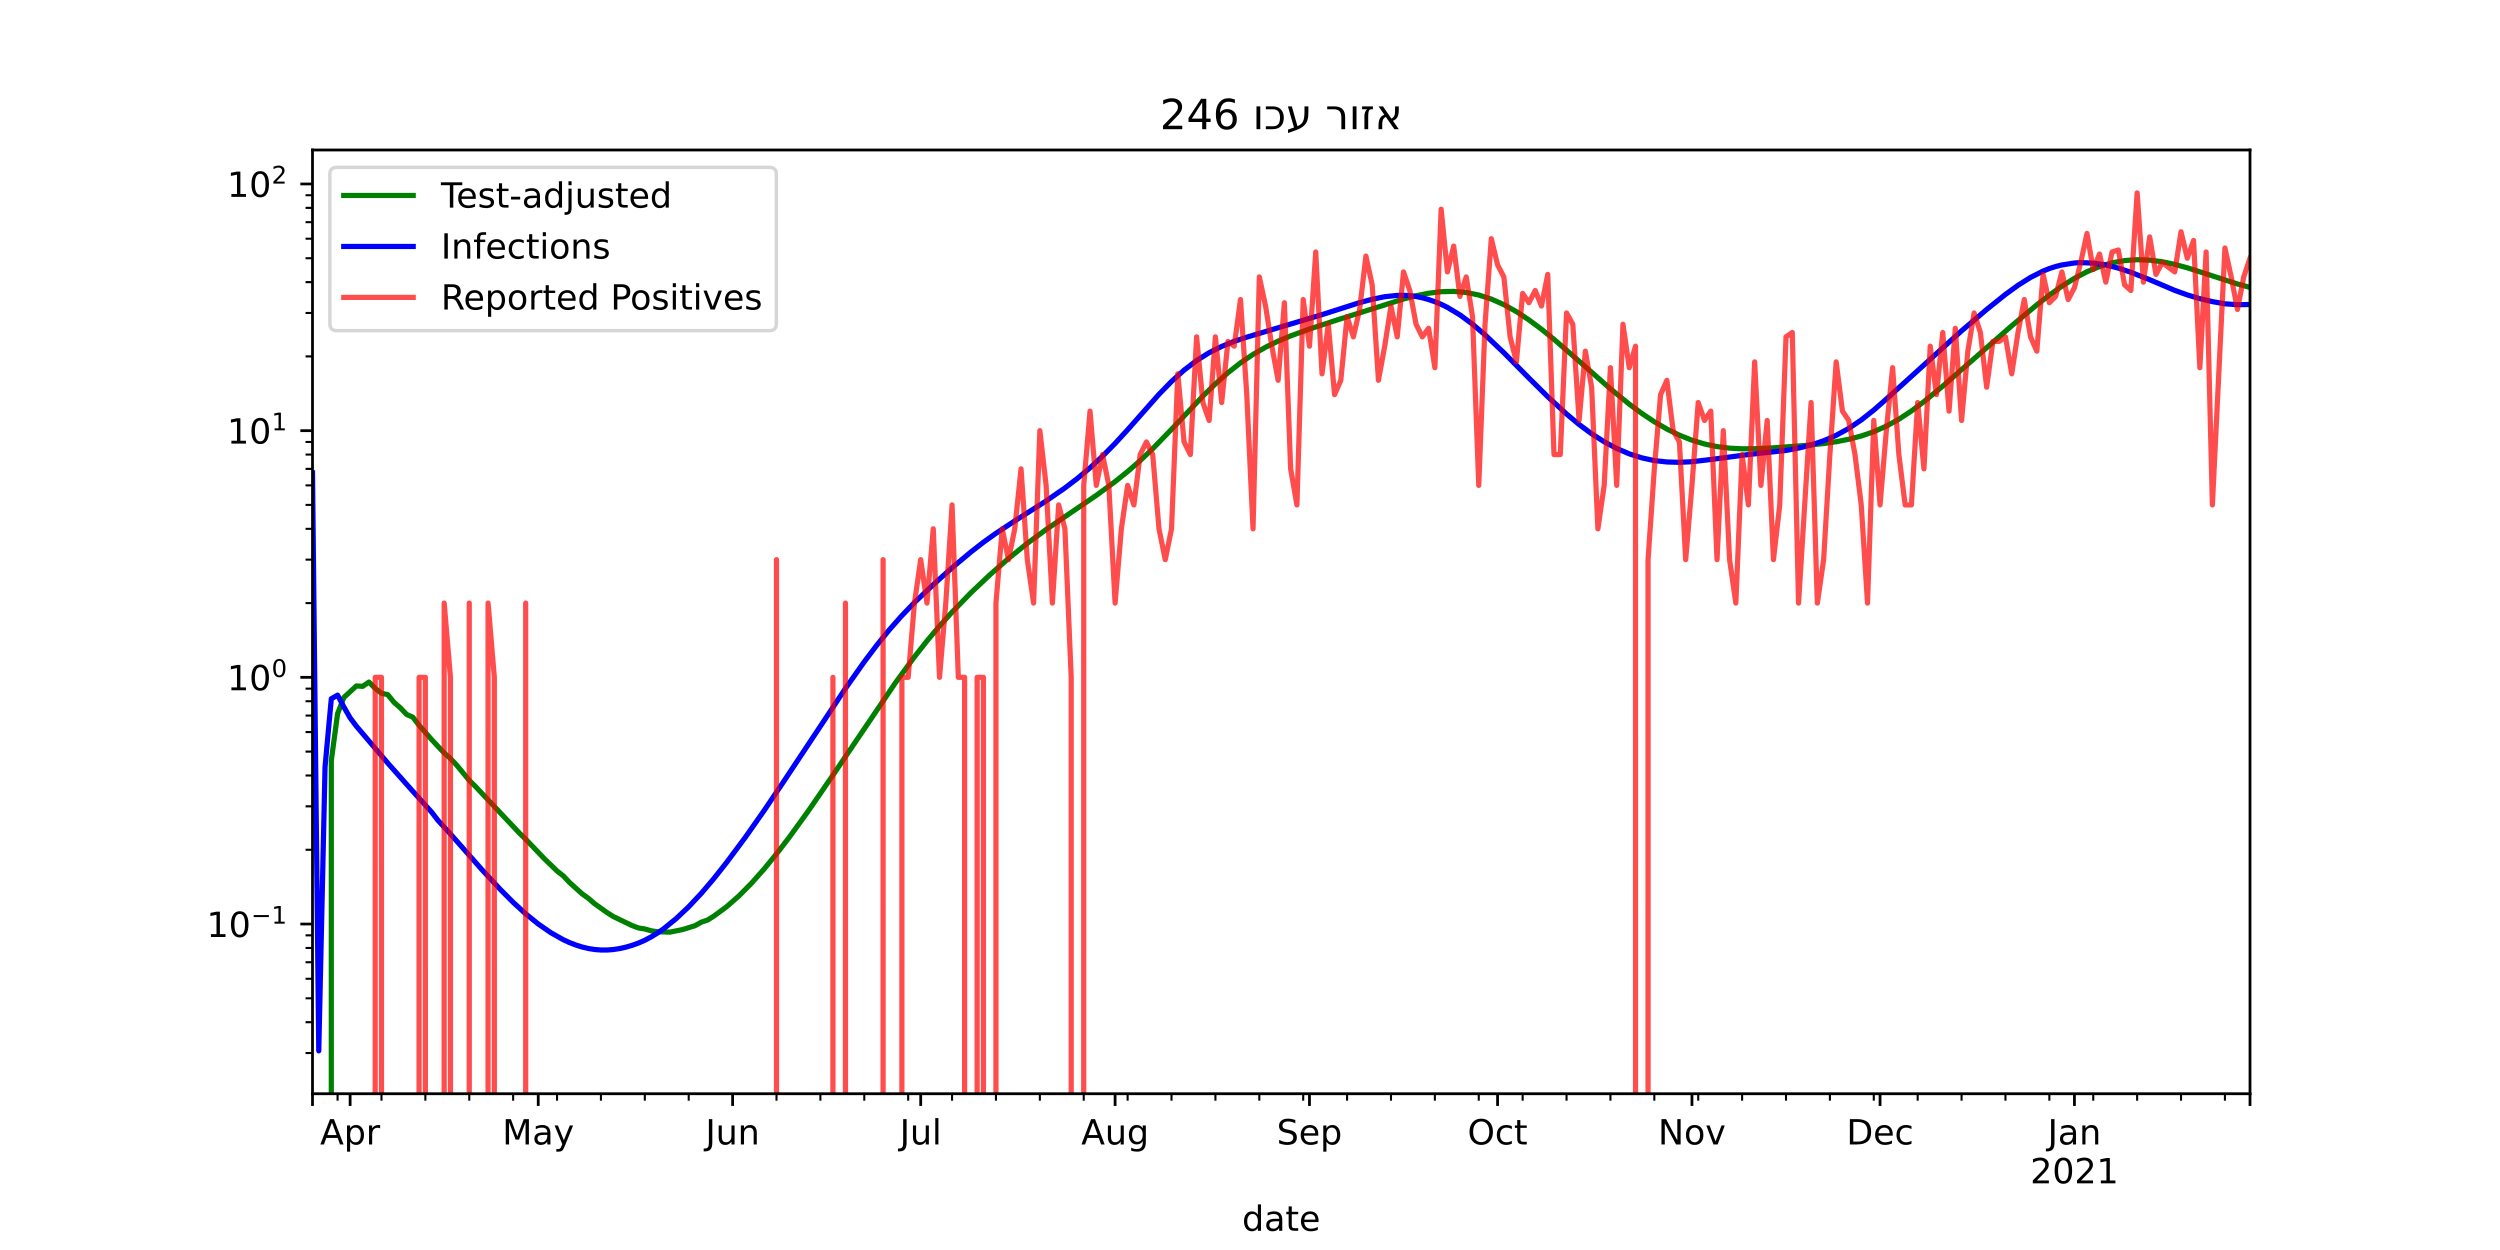 <?xml version="1.0" encoding="utf-8" standalone="no"?>
<!DOCTYPE svg PUBLIC "-//W3C//DTD SVG 1.1//EN"
  "http://www.w3.org/Graphics/SVG/1.1/DTD/svg11.dtd">
<!-- Created with matplotlib (https://matplotlib.org/) -->
<svg height="360pt" version="1.1" viewBox="0 0 720 360" width="720pt" xmlns="http://www.w3.org/2000/svg" xmlns:xlink="http://www.w3.org/1999/xlink">
 <defs>
  <style type="text/css">*{stroke-linecap:butt;stroke-linejoin:round;}</style>
 </defs>
 <g id="figure_1">
  <g id="patch_1">
   <path d="M 0 360 
L 720 360 
L 720 0 
L 0 0 
z
" style="fill:#ffffff;"/>
  </g>
  <g id="axes_1">
   <g id="patch_2">
    <path d="M 90 315 
L 648 315 
L 648 43.2 
L 90 43.2 
z
" style="fill:#ffffff;"/>
   </g>
   <g id="matplotlib.axis_1">
    <g id="xtick_1">
     <g id="line2d_1">
      <defs>
       <path d="M 0 0 
L 0 3.5 
" id="m0bc223b330" style="stroke:#000000;stroke-width:0.8;"/>
      </defs>
      <g>
       <use style="stroke:#000000;stroke-width:0.8;" x="90" xlink:href="#m0bc223b330" y="315"/>
      </g>
     </g>
    </g>
    <g id="xtick_2">
     <g id="line2d_2">
      <g>
       <use style="stroke:#000000;stroke-width:0.8;" x="100.835" xlink:href="#m0bc223b330" y="315"/>
      </g>
     </g>
     <g id="text_1">
      <!-- Apr -->
      <g transform="translate(92.185 329.598)scale(0.1 -0.1)">
       <defs>
        <path d="M 34.188 63.188 
L 20.797 26.906 
L 47.609 26.906 
z
M 28.609 72.906 
L 39.797 72.906 
L 67.578 0 
L 57.328 0 
L 50.688 18.703 
L 17.828 18.703 
L 11.188 0 
L 0.781 0 
z
" id="DejaVuSans-65"/>
        <path d="M 18.109 8.203 
L 18.109 -20.797 
L 9.078 -20.797 
L 9.078 54.688 
L 18.109 54.688 
L 18.109 46.391 
Q 20.953 51.266 25.266 53.625 
Q 29.594 56 35.594 56 
Q 45.562 56 51.781 48.094 
Q 58.016 40.188 58.016 27.297 
Q 58.016 14.406 51.781 6.484 
Q 45.562 -1.422 35.594 -1.422 
Q 29.594 -1.422 25.266 0.953 
Q 20.953 3.328 18.109 8.203 
z
M 48.688 27.297 
Q 48.688 37.203 44.609 42.844 
Q 40.531 48.484 33.406 48.484 
Q 26.266 48.484 22.188 42.844 
Q 18.109 37.203 18.109 27.297 
Q 18.109 17.391 22.188 11.75 
Q 26.266 6.109 33.406 6.109 
Q 40.531 6.109 44.609 11.75 
Q 48.688 17.391 48.688 27.297 
z
" id="DejaVuSans-112"/>
        <path d="M 41.109 46.297 
Q 39.594 47.172 37.812 47.578 
Q 36.031 48 33.891 48 
Q 26.266 48 22.188 43.047 
Q 18.109 38.094 18.109 28.812 
L 18.109 0 
L 9.078 0 
L 9.078 54.688 
L 18.109 54.688 
L 18.109 46.188 
Q 20.953 51.172 25.484 53.578 
Q 30.031 56 36.531 56 
Q 37.453 56 38.578 55.875 
Q 39.703 55.766 41.062 55.516 
z
" id="DejaVuSans-114"/>
       </defs>
       <use xlink:href="#DejaVuSans-65"/>
       <use x="68.408" xlink:href="#DejaVuSans-112"/>
       <use x="131.885" xlink:href="#DejaVuSans-114"/>
      </g>
     </g>
    </g>
    <g id="xtick_3">
     <g id="line2d_3">
      <g>
       <use style="stroke:#000000;stroke-width:0.8;" x="155.01" xlink:href="#m0bc223b330" y="315"/>
      </g>
     </g>
     <g id="text_2">
      <!-- May -->
      <g transform="translate(144.672 329.598)scale(0.1 -0.1)">
       <defs>
        <path d="M 9.812 72.906 
L 24.516 72.906 
L 43.109 23.297 
L 61.812 72.906 
L 76.516 72.906 
L 76.516 0 
L 66.891 0 
L 66.891 64.016 
L 48.094 14.016 
L 38.188 14.016 
L 19.391 64.016 
L 19.391 0 
L 9.812 0 
z
" id="DejaVuSans-77"/>
        <path d="M 34.281 27.484 
Q 23.391 27.484 19.188 25 
Q 14.984 22.516 14.984 16.5 
Q 14.984 11.719 18.141 8.906 
Q 21.297 6.109 26.703 6.109 
Q 34.188 6.109 38.703 11.406 
Q 43.219 16.703 43.219 25.484 
L 43.219 27.484 
z
M 52.203 31.203 
L 52.203 0 
L 43.219 0 
L 43.219 8.297 
Q 40.141 3.328 35.547 0.953 
Q 30.953 -1.422 24.312 -1.422 
Q 15.922 -1.422 10.953 3.297 
Q 6 8.016 6 15.922 
Q 6 25.141 12.172 29.828 
Q 18.359 34.516 30.609 34.516 
L 43.219 34.516 
L 43.219 35.406 
Q 43.219 41.609 39.141 45 
Q 35.062 48.391 27.688 48.391 
Q 23 48.391 18.547 47.266 
Q 14.109 46.141 10.016 43.891 
L 10.016 52.203 
Q 14.938 54.109 19.578 55.047 
Q 24.219 56 28.609 56 
Q 40.484 56 46.344 49.844 
Q 52.203 43.703 52.203 31.203 
z
" id="DejaVuSans-97"/>
        <path d="M 32.172 -5.078 
Q 28.375 -14.844 24.75 -17.812 
Q 21.141 -20.797 15.094 -20.797 
L 7.906 -20.797 
L 7.906 -13.281 
L 13.188 -13.281 
Q 16.891 -13.281 18.938 -11.516 
Q 21 -9.766 23.484 -3.219 
L 25.094 0.875 
L 2.984 54.688 
L 12.5 54.688 
L 29.594 11.922 
L 46.688 54.688 
L 56.203 54.688 
z
" id="DejaVuSans-121"/>
       </defs>
       <use xlink:href="#DejaVuSans-77"/>
       <use x="86.279" xlink:href="#DejaVuSans-97"/>
       <use x="147.559" xlink:href="#DejaVuSans-121"/>
      </g>
     </g>
    </g>
    <g id="xtick_4">
     <g id="line2d_4">
      <g>
       <use style="stroke:#000000;stroke-width:0.8;" x="210.99" xlink:href="#m0bc223b330" y="315"/>
      </g>
     </g>
     <g id="text_3">
      <!-- Jun -->
      <g transform="translate(203.178 329.598)scale(0.1 -0.1)">
       <defs>
        <path d="M 9.812 72.906 
L 19.672 72.906 
L 19.672 5.078 
Q 19.672 -8.109 14.672 -14.062 
Q 9.672 -20.016 -1.422 -20.016 
L -5.172 -20.016 
L -5.172 -11.719 
L -2.094 -11.719 
Q 4.438 -11.719 7.125 -8.047 
Q 9.812 -4.391 9.812 5.078 
z
" id="DejaVuSans-74"/>
        <path d="M 8.5 21.578 
L 8.5 54.688 
L 17.484 54.688 
L 17.484 21.922 
Q 17.484 14.156 20.5 10.266 
Q 23.531 6.391 29.594 6.391 
Q 36.859 6.391 41.078 11.031 
Q 45.312 15.672 45.312 23.688 
L 45.312 54.688 
L 54.297 54.688 
L 54.297 0 
L 45.312 0 
L 45.312 8.406 
Q 42.047 3.422 37.719 1 
Q 33.406 -1.422 27.688 -1.422 
Q 18.266 -1.422 13.375 4.438 
Q 8.5 10.297 8.5 21.578 
z
M 31.109 56 
z
" id="DejaVuSans-117"/>
        <path d="M 54.891 33.016 
L 54.891 0 
L 45.906 0 
L 45.906 32.719 
Q 45.906 40.484 42.875 44.328 
Q 39.844 48.188 33.797 48.188 
Q 26.516 48.188 22.312 43.547 
Q 18.109 38.922 18.109 30.906 
L 18.109 0 
L 9.078 0 
L 9.078 54.688 
L 18.109 54.688 
L 18.109 46.188 
Q 21.344 51.125 25.703 53.562 
Q 30.078 56 35.797 56 
Q 45.219 56 50.047 50.172 
Q 54.891 44.344 54.891 33.016 
z
" id="DejaVuSans-110"/>
       </defs>
       <use xlink:href="#DejaVuSans-74"/>
       <use x="29.492" xlink:href="#DejaVuSans-117"/>
       <use x="92.871" xlink:href="#DejaVuSans-110"/>
      </g>
     </g>
    </g>
    <g id="xtick_5">
     <g id="line2d_5">
      <g>
       <use style="stroke:#000000;stroke-width:0.8;" x="265.165" xlink:href="#m0bc223b330" y="315"/>
      </g>
     </g>
     <g id="text_4">
      <!-- Jul -->
      <g transform="translate(259.132 329.598)scale(0.1 -0.1)">
       <defs>
        <path d="M 9.422 75.984 
L 18.406 75.984 
L 18.406 0 
L 9.422 0 
z
" id="DejaVuSans-108"/>
       </defs>
       <use xlink:href="#DejaVuSans-74"/>
       <use x="29.492" xlink:href="#DejaVuSans-117"/>
       <use x="92.871" xlink:href="#DejaVuSans-108"/>
      </g>
     </g>
    </g>
    <g id="xtick_6">
     <g id="line2d_6">
      <g>
       <use style="stroke:#000000;stroke-width:0.8;" x="321.146" xlink:href="#m0bc223b330" y="315"/>
      </g>
     </g>
     <g id="text_5">
      <!-- Aug -->
      <g transform="translate(311.382 329.598)scale(0.1 -0.1)">
       <defs>
        <path d="M 45.406 27.984 
Q 45.406 37.75 41.375 43.109 
Q 37.359 48.484 30.078 48.484 
Q 22.859 48.484 18.828 43.109 
Q 14.797 37.75 14.797 27.984 
Q 14.797 18.266 18.828 12.891 
Q 22.859 7.516 30.078 7.516 
Q 37.359 7.516 41.375 12.891 
Q 45.406 18.266 45.406 27.984 
z
M 54.391 6.781 
Q 54.391 -7.172 48.188 -13.984 
Q 42 -20.797 29.203 -20.797 
Q 24.469 -20.797 20.266 -20.094 
Q 16.062 -19.391 12.109 -17.922 
L 12.109 -9.188 
Q 16.062 -11.328 19.922 -12.344 
Q 23.781 -13.375 27.781 -13.375 
Q 36.625 -13.375 41.016 -8.766 
Q 45.406 -4.156 45.406 5.172 
L 45.406 9.625 
Q 42.625 4.781 38.281 2.391 
Q 33.938 0 27.875 0 
Q 17.828 0 11.672 7.656 
Q 5.516 15.328 5.516 27.984 
Q 5.516 40.672 11.672 48.328 
Q 17.828 56 27.875 56 
Q 33.938 56 38.281 53.609 
Q 42.625 51.219 45.406 46.391 
L 45.406 54.688 
L 54.391 54.688 
z
" id="DejaVuSans-103"/>
       </defs>
       <use xlink:href="#DejaVuSans-65"/>
       <use x="68.408" xlink:href="#DejaVuSans-117"/>
       <use x="131.787" xlink:href="#DejaVuSans-103"/>
      </g>
     </g>
    </g>
    <g id="xtick_7">
     <g id="line2d_7">
      <g>
       <use style="stroke:#000000;stroke-width:0.8;" x="377.126" xlink:href="#m0bc223b330" y="315"/>
      </g>
     </g>
     <g id="text_6">
      <!-- Sep -->
      <g transform="translate(367.701 329.598)scale(0.1 -0.1)">
       <defs>
        <path d="M 53.516 70.516 
L 53.516 60.891 
Q 47.906 63.578 42.922 64.891 
Q 37.938 66.219 33.297 66.219 
Q 25.25 66.219 20.875 63.094 
Q 16.5 59.969 16.5 54.203 
Q 16.5 49.359 19.406 46.891 
Q 22.312 44.438 30.422 42.922 
L 36.375 41.703 
Q 47.406 39.594 52.656 34.297 
Q 57.906 29 57.906 20.125 
Q 57.906 9.516 50.797 4.047 
Q 43.703 -1.422 29.984 -1.422 
Q 24.812 -1.422 18.969 -0.25 
Q 13.141 0.922 6.891 3.219 
L 6.891 13.375 
Q 12.891 10.016 18.656 8.297 
Q 24.422 6.594 29.984 6.594 
Q 38.422 6.594 43.016 9.906 
Q 47.609 13.234 47.609 19.391 
Q 47.609 24.75 44.312 27.781 
Q 41.016 30.812 33.5 32.328 
L 27.484 33.5 
Q 16.453 35.688 11.516 40.375 
Q 6.594 45.062 6.594 53.422 
Q 6.594 63.094 13.406 68.656 
Q 20.219 74.219 32.172 74.219 
Q 37.312 74.219 42.625 73.281 
Q 47.953 72.359 53.516 70.516 
z
" id="DejaVuSans-83"/>
        <path d="M 56.203 29.594 
L 56.203 25.203 
L 14.891 25.203 
Q 15.484 15.922 20.484 11.062 
Q 25.484 6.203 34.422 6.203 
Q 39.594 6.203 44.453 7.469 
Q 49.312 8.734 54.109 11.281 
L 54.109 2.781 
Q 49.266 0.734 44.188 -0.344 
Q 39.109 -1.422 33.891 -1.422 
Q 20.797 -1.422 13.156 6.188 
Q 5.516 13.812 5.516 26.812 
Q 5.516 40.234 12.766 48.109 
Q 20.016 56 32.328 56 
Q 43.359 56 49.781 48.891 
Q 56.203 41.797 56.203 29.594 
z
M 47.219 32.234 
Q 47.125 39.594 43.094 43.984 
Q 39.062 48.391 32.422 48.391 
Q 24.906 48.391 20.391 44.141 
Q 15.875 39.891 15.188 32.172 
z
" id="DejaVuSans-101"/>
       </defs>
       <use xlink:href="#DejaVuSans-83"/>
       <use x="63.477" xlink:href="#DejaVuSans-101"/>
       <use x="125" xlink:href="#DejaVuSans-112"/>
      </g>
     </g>
    </g>
    <g id="xtick_8">
     <g id="line2d_8">
      <g>
       <use style="stroke:#000000;stroke-width:0.8;" x="431.301" xlink:href="#m0bc223b330" y="315"/>
      </g>
     </g>
     <g id="text_7">
      <!-- Oct -->
      <g transform="translate(422.656 329.598)scale(0.1 -0.1)">
       <defs>
        <path d="M 39.406 66.219 
Q 28.656 66.219 22.328 58.203 
Q 16.016 50.203 16.016 36.375 
Q 16.016 22.609 22.328 14.594 
Q 28.656 6.594 39.406 6.594 
Q 50.141 6.594 56.422 14.594 
Q 62.703 22.609 62.703 36.375 
Q 62.703 50.203 56.422 58.203 
Q 50.141 66.219 39.406 66.219 
z
M 39.406 74.219 
Q 54.734 74.219 63.906 63.938 
Q 73.094 53.656 73.094 36.375 
Q 73.094 19.141 63.906 8.859 
Q 54.734 -1.422 39.406 -1.422 
Q 24.031 -1.422 14.812 8.828 
Q 5.609 19.094 5.609 36.375 
Q 5.609 53.656 14.812 63.938 
Q 24.031 74.219 39.406 74.219 
z
" id="DejaVuSans-79"/>
        <path d="M 48.781 52.594 
L 48.781 44.188 
Q 44.969 46.297 41.141 47.344 
Q 37.312 48.391 33.406 48.391 
Q 24.656 48.391 19.812 42.844 
Q 14.984 37.312 14.984 27.297 
Q 14.984 17.281 19.812 11.734 
Q 24.656 6.203 33.406 6.203 
Q 37.312 6.203 41.141 7.25 
Q 44.969 8.297 48.781 10.406 
L 48.781 2.094 
Q 45.016 0.344 40.984 -0.531 
Q 36.969 -1.422 32.422 -1.422 
Q 20.062 -1.422 12.781 6.344 
Q 5.516 14.109 5.516 27.297 
Q 5.516 40.672 12.859 48.328 
Q 20.219 56 33.016 56 
Q 37.156 56 41.109 55.141 
Q 45.062 54.297 48.781 52.594 
z
" id="DejaVuSans-99"/>
        <path d="M 18.312 70.219 
L 18.312 54.688 
L 36.812 54.688 
L 36.812 47.703 
L 18.312 47.703 
L 18.312 18.016 
Q 18.312 11.328 20.141 9.422 
Q 21.969 7.516 27.594 7.516 
L 36.812 7.516 
L 36.812 0 
L 27.594 0 
Q 17.188 0 13.234 3.875 
Q 9.281 7.766 9.281 18.016 
L 9.281 47.703 
L 2.688 47.703 
L 2.688 54.688 
L 9.281 54.688 
L 9.281 70.219 
z
" id="DejaVuSans-116"/>
       </defs>
       <use xlink:href="#DejaVuSans-79"/>
       <use x="78.711" xlink:href="#DejaVuSans-99"/>
       <use x="133.691" xlink:href="#DejaVuSans-116"/>
      </g>
     </g>
    </g>
    <g id="xtick_9">
     <g id="line2d_9">
      <g>
       <use style="stroke:#000000;stroke-width:0.8;" x="487.282" xlink:href="#m0bc223b330" y="315"/>
      </g>
     </g>
     <g id="text_8">
      <!-- Nov -->
      <g transform="translate(477.522 329.598)scale(0.1 -0.1)">
       <defs>
        <path d="M 9.812 72.906 
L 23.094 72.906 
L 55.422 11.922 
L 55.422 72.906 
L 64.984 72.906 
L 64.984 0 
L 51.703 0 
L 19.391 60.984 
L 19.391 0 
L 9.812 0 
z
" id="DejaVuSans-78"/>
        <path d="M 30.609 48.391 
Q 23.391 48.391 19.188 42.75 
Q 14.984 37.109 14.984 27.297 
Q 14.984 17.484 19.156 11.844 
Q 23.344 6.203 30.609 6.203 
Q 37.797 6.203 41.984 11.859 
Q 46.188 17.531 46.188 27.297 
Q 46.188 37.016 41.984 42.703 
Q 37.797 48.391 30.609 48.391 
z
M 30.609 56 
Q 42.328 56 49.016 48.375 
Q 55.719 40.766 55.719 27.297 
Q 55.719 13.875 49.016 6.219 
Q 42.328 -1.422 30.609 -1.422 
Q 18.844 -1.422 12.172 6.219 
Q 5.516 13.875 5.516 27.297 
Q 5.516 40.766 12.172 48.375 
Q 18.844 56 30.609 56 
z
" id="DejaVuSans-111"/>
        <path d="M 2.984 54.688 
L 12.5 54.688 
L 29.594 8.797 
L 46.688 54.688 
L 56.203 54.688 
L 35.688 0 
L 23.484 0 
z
" id="DejaVuSans-118"/>
       </defs>
       <use xlink:href="#DejaVuSans-78"/>
       <use x="74.805" xlink:href="#DejaVuSans-111"/>
       <use x="135.986" xlink:href="#DejaVuSans-118"/>
      </g>
     </g>
    </g>
    <g id="xtick_10">
     <g id="line2d_10">
      <g>
       <use style="stroke:#000000;stroke-width:0.8;" x="541.456" xlink:href="#m0bc223b330" y="315"/>
      </g>
     </g>
     <g id="text_9">
      <!-- Dec -->
      <g transform="translate(531.781 329.598)scale(0.1 -0.1)">
       <defs>
        <path d="M 19.672 64.797 
L 19.672 8.109 
L 31.594 8.109 
Q 46.688 8.109 53.688 14.938 
Q 60.688 21.781 60.688 36.531 
Q 60.688 51.172 53.688 57.984 
Q 46.688 64.797 31.594 64.797 
z
M 9.812 72.906 
L 30.078 72.906 
Q 51.266 72.906 61.172 64.094 
Q 71.094 55.281 71.094 36.531 
Q 71.094 17.672 61.125 8.828 
Q 51.172 0 30.078 0 
L 9.812 0 
z
" id="DejaVuSans-68"/>
       </defs>
       <use xlink:href="#DejaVuSans-68"/>
       <use x="77.002" xlink:href="#DejaVuSans-101"/>
       <use x="138.525" xlink:href="#DejaVuSans-99"/>
      </g>
     </g>
    </g>
    <g id="xtick_11">
     <g id="line2d_11">
      <g>
       <use style="stroke:#000000;stroke-width:0.8;" x="597.437" xlink:href="#m0bc223b330" y="315"/>
      </g>
     </g>
     <g id="text_10">
      <!-- Jan -->
      <g transform="translate(589.729 329.598)scale(0.1 -0.1)">
       <use xlink:href="#DejaVuSans-74"/>
       <use x="29.492" xlink:href="#DejaVuSans-97"/>
       <use x="90.771" xlink:href="#DejaVuSans-110"/>
      </g>
      <!-- 2021 -->
      <g transform="translate(584.712 340.796)scale(0.1 -0.1)">
       <defs>
        <path d="M 19.188 8.297 
L 53.609 8.297 
L 53.609 0 
L 7.328 0 
L 7.328 8.297 
Q 12.938 14.109 22.625 23.891 
Q 32.328 33.688 34.812 36.531 
Q 39.547 41.844 41.422 45.531 
Q 43.312 49.219 43.312 52.781 
Q 43.312 58.594 39.234 62.25 
Q 35.156 65.922 28.609 65.922 
Q 23.969 65.922 18.812 64.312 
Q 13.672 62.703 7.812 59.422 
L 7.812 69.391 
Q 13.766 71.781 18.938 73 
Q 24.125 74.219 28.422 74.219 
Q 39.75 74.219 46.484 68.547 
Q 53.219 62.891 53.219 53.422 
Q 53.219 48.922 51.531 44.891 
Q 49.859 40.875 45.406 35.406 
Q 44.188 33.984 37.641 27.219 
Q 31.109 20.453 19.188 8.297 
z
" id="DejaVuSans-50"/>
        <path d="M 31.781 66.406 
Q 24.172 66.406 20.328 58.906 
Q 16.5 51.422 16.5 36.375 
Q 16.5 21.391 20.328 13.891 
Q 24.172 6.391 31.781 6.391 
Q 39.453 6.391 43.281 13.891 
Q 47.125 21.391 47.125 36.375 
Q 47.125 51.422 43.281 58.906 
Q 39.453 66.406 31.781 66.406 
z
M 31.781 74.219 
Q 44.047 74.219 50.516 64.516 
Q 56.984 54.828 56.984 36.375 
Q 56.984 17.969 50.516 8.266 
Q 44.047 -1.422 31.781 -1.422 
Q 19.531 -1.422 13.062 8.266 
Q 6.594 17.969 6.594 36.375 
Q 6.594 54.828 13.062 64.516 
Q 19.531 74.219 31.781 74.219 
z
" id="DejaVuSans-48"/>
        <path d="M 12.406 8.297 
L 28.516 8.297 
L 28.516 63.922 
L 10.984 60.406 
L 10.984 69.391 
L 28.422 72.906 
L 38.281 72.906 
L 38.281 8.297 
L 54.391 8.297 
L 54.391 0 
L 12.406 0 
z
" id="DejaVuSans-49"/>
       </defs>
       <use xlink:href="#DejaVuSans-50"/>
       <use x="63.623" xlink:href="#DejaVuSans-48"/>
       <use x="127.246" xlink:href="#DejaVuSans-50"/>
       <use x="190.869" xlink:href="#DejaVuSans-49"/>
      </g>
     </g>
    </g>
    <g id="xtick_12">
     <g id="line2d_12">
      <g>
       <use style="stroke:#000000;stroke-width:0.8;" x="648" xlink:href="#m0bc223b330" y="315"/>
      </g>
     </g>
    </g>
    <g id="xtick_13">
     <g id="line2d_13">
      <defs>
       <path d="M 0 0 
L 0 2 
" id="m5efe30e951" style="stroke:#000000;stroke-width:0.6;"/>
      </defs>
      <g>
       <use style="stroke:#000000;stroke-width:0.6;" x="97.223" xlink:href="#m5efe30e951" y="315"/>
      </g>
     </g>
    </g>
    <g id="xtick_14">
     <g id="line2d_14">
      <g>
       <use style="stroke:#000000;stroke-width:0.6;" x="109.864" xlink:href="#m5efe30e951" y="315"/>
      </g>
     </g>
    </g>
    <g id="xtick_15">
     <g id="line2d_15">
      <g>
       <use style="stroke:#000000;stroke-width:0.6;" x="122.505" xlink:href="#m5efe30e951" y="315"/>
      </g>
     </g>
    </g>
    <g id="xtick_16">
     <g id="line2d_16">
      <g>
       <use style="stroke:#000000;stroke-width:0.6;" x="135.146" xlink:href="#m5efe30e951" y="315"/>
      </g>
     </g>
    </g>
    <g id="xtick_17">
     <g id="line2d_17">
      <g>
       <use style="stroke:#000000;stroke-width:0.6;" x="147.786" xlink:href="#m5efe30e951" y="315"/>
      </g>
     </g>
    </g>
    <g id="xtick_18">
     <g id="line2d_18">
      <g>
       <use style="stroke:#000000;stroke-width:0.6;" x="160.427" xlink:href="#m5efe30e951" y="315"/>
      </g>
     </g>
    </g>
    <g id="xtick_19">
     <g id="line2d_19">
      <g>
       <use style="stroke:#000000;stroke-width:0.6;" x="173.068" xlink:href="#m5efe30e951" y="315"/>
      </g>
     </g>
    </g>
    <g id="xtick_20">
     <g id="line2d_20">
      <g>
       <use style="stroke:#000000;stroke-width:0.6;" x="185.709" xlink:href="#m5efe30e951" y="315"/>
      </g>
     </g>
    </g>
    <g id="xtick_21">
     <g id="line2d_21">
      <g>
       <use style="stroke:#000000;stroke-width:0.6;" x="198.35" xlink:href="#m5efe30e951" y="315"/>
      </g>
     </g>
    </g>
    <g id="xtick_22">
     <g id="line2d_22">
      <g>
       <use style="stroke:#000000;stroke-width:0.6;" x="223.631" xlink:href="#m5efe30e951" y="315"/>
      </g>
     </g>
    </g>
    <g id="xtick_23">
     <g id="line2d_23">
      <g>
       <use style="stroke:#000000;stroke-width:0.6;" x="236.272" xlink:href="#m5efe30e951" y="315"/>
      </g>
     </g>
    </g>
    <g id="xtick_24">
     <g id="line2d_24">
      <g>
       <use style="stroke:#000000;stroke-width:0.6;" x="248.913" xlink:href="#m5efe30e951" y="315"/>
      </g>
     </g>
    </g>
    <g id="xtick_25">
     <g id="line2d_25">
      <g>
       <use style="stroke:#000000;stroke-width:0.6;" x="261.553" xlink:href="#m5efe30e951" y="315"/>
      </g>
     </g>
    </g>
    <g id="xtick_26">
     <g id="line2d_26">
      <g>
       <use style="stroke:#000000;stroke-width:0.6;" x="274.194" xlink:href="#m5efe30e951" y="315"/>
      </g>
     </g>
    </g>
    <g id="xtick_27">
     <g id="line2d_27">
      <g>
       <use style="stroke:#000000;stroke-width:0.6;" x="286.835" xlink:href="#m5efe30e951" y="315"/>
      </g>
     </g>
    </g>
    <g id="xtick_28">
     <g id="line2d_28">
      <g>
       <use style="stroke:#000000;stroke-width:0.6;" x="299.476" xlink:href="#m5efe30e951" y="315"/>
      </g>
     </g>
    </g>
    <g id="xtick_29">
     <g id="line2d_29">
      <g>
       <use style="stroke:#000000;stroke-width:0.6;" x="312.117" xlink:href="#m5efe30e951" y="315"/>
      </g>
     </g>
    </g>
    <g id="xtick_30">
     <g id="line2d_30">
      <g>
       <use style="stroke:#000000;stroke-width:0.6;" x="324.757" xlink:href="#m5efe30e951" y="315"/>
      </g>
     </g>
    </g>
    <g id="xtick_31">
     <g id="line2d_31">
      <g>
       <use style="stroke:#000000;stroke-width:0.6;" x="337.398" xlink:href="#m5efe30e951" y="315"/>
      </g>
     </g>
    </g>
    <g id="xtick_32">
     <g id="line2d_32">
      <g>
       <use style="stroke:#000000;stroke-width:0.6;" x="350.039" xlink:href="#m5efe30e951" y="315"/>
      </g>
     </g>
    </g>
    <g id="xtick_33">
     <g id="line2d_33">
      <g>
       <use style="stroke:#000000;stroke-width:0.6;" x="362.68" xlink:href="#m5efe30e951" y="315"/>
      </g>
     </g>
    </g>
    <g id="xtick_34">
     <g id="line2d_34">
      <g>
       <use style="stroke:#000000;stroke-width:0.6;" x="375.32" xlink:href="#m5efe30e951" y="315"/>
      </g>
     </g>
    </g>
    <g id="xtick_35">
     <g id="line2d_35">
      <g>
       <use style="stroke:#000000;stroke-width:0.6;" x="387.961" xlink:href="#m5efe30e951" y="315"/>
      </g>
     </g>
    </g>
    <g id="xtick_36">
     <g id="line2d_36">
      <g>
       <use style="stroke:#000000;stroke-width:0.6;" x="400.602" xlink:href="#m5efe30e951" y="315"/>
      </g>
     </g>
    </g>
    <g id="xtick_37">
     <g id="line2d_37">
      <g>
       <use style="stroke:#000000;stroke-width:0.6;" x="413.243" xlink:href="#m5efe30e951" y="315"/>
      </g>
     </g>
    </g>
    <g id="xtick_38">
     <g id="line2d_38">
      <g>
       <use style="stroke:#000000;stroke-width:0.6;" x="425.883" xlink:href="#m5efe30e951" y="315"/>
      </g>
     </g>
    </g>
    <g id="xtick_39">
     <g id="line2d_39">
      <g>
       <use style="stroke:#000000;stroke-width:0.6;" x="438.524" xlink:href="#m5efe30e951" y="315"/>
      </g>
     </g>
    </g>
    <g id="xtick_40">
     <g id="line2d_40">
      <g>
       <use style="stroke:#000000;stroke-width:0.6;" x="451.165" xlink:href="#m5efe30e951" y="315"/>
      </g>
     </g>
    </g>
    <g id="xtick_41">
     <g id="line2d_41">
      <g>
       <use style="stroke:#000000;stroke-width:0.6;" x="463.806" xlink:href="#m5efe30e951" y="315"/>
      </g>
     </g>
    </g>
    <g id="xtick_42">
     <g id="line2d_42">
      <g>
       <use style="stroke:#000000;stroke-width:0.6;" x="476.447" xlink:href="#m5efe30e951" y="315"/>
      </g>
     </g>
    </g>
    <g id="xtick_43">
     <g id="line2d_43">
      <g>
       <use style="stroke:#000000;stroke-width:0.6;" x="489.087" xlink:href="#m5efe30e951" y="315"/>
      </g>
     </g>
    </g>
    <g id="xtick_44">
     <g id="line2d_44">
      <g>
       <use style="stroke:#000000;stroke-width:0.6;" x="501.728" xlink:href="#m5efe30e951" y="315"/>
      </g>
     </g>
    </g>
    <g id="xtick_45">
     <g id="line2d_45">
      <g>
       <use style="stroke:#000000;stroke-width:0.6;" x="514.369" xlink:href="#m5efe30e951" y="315"/>
      </g>
     </g>
    </g>
    <g id="xtick_46">
     <g id="line2d_46">
      <g>
       <use style="stroke:#000000;stroke-width:0.6;" x="527.01" xlink:href="#m5efe30e951" y="315"/>
      </g>
     </g>
    </g>
    <g id="xtick_47">
     <g id="line2d_47">
      <g>
       <use style="stroke:#000000;stroke-width:0.6;" x="539.65" xlink:href="#m5efe30e951" y="315"/>
      </g>
     </g>
    </g>
    <g id="xtick_48">
     <g id="line2d_48">
      <g>
       <use style="stroke:#000000;stroke-width:0.6;" x="552.291" xlink:href="#m5efe30e951" y="315"/>
      </g>
     </g>
    </g>
    <g id="xtick_49">
     <g id="line2d_49">
      <g>
       <use style="stroke:#000000;stroke-width:0.6;" x="564.932" xlink:href="#m5efe30e951" y="315"/>
      </g>
     </g>
    </g>
    <g id="xtick_50">
     <g id="line2d_50">
      <g>
       <use style="stroke:#000000;stroke-width:0.6;" x="577.573" xlink:href="#m5efe30e951" y="315"/>
      </g>
     </g>
    </g>
    <g id="xtick_51">
     <g id="line2d_51">
      <g>
       <use style="stroke:#000000;stroke-width:0.6;" x="590.214" xlink:href="#m5efe30e951" y="315"/>
      </g>
     </g>
    </g>
    <g id="xtick_52">
     <g id="line2d_52">
      <g>
       <use style="stroke:#000000;stroke-width:0.6;" x="602.854" xlink:href="#m5efe30e951" y="315"/>
      </g>
     </g>
    </g>
    <g id="xtick_53">
     <g id="line2d_53">
      <g>
       <use style="stroke:#000000;stroke-width:0.6;" x="615.495" xlink:href="#m5efe30e951" y="315"/>
      </g>
     </g>
    </g>
    <g id="xtick_54">
     <g id="line2d_54">
      <g>
       <use style="stroke:#000000;stroke-width:0.6;" x="628.136" xlink:href="#m5efe30e951" y="315"/>
      </g>
     </g>
    </g>
    <g id="xtick_55">
     <g id="line2d_55">
      <g>
       <use style="stroke:#000000;stroke-width:0.6;" x="640.777" xlink:href="#m5efe30e951" y="315"/>
      </g>
     </g>
    </g>
    <g id="text_11">
     <!-- date -->
     <g transform="translate(357.725 354.474)scale(0.1 -0.1)">
      <defs>
       <path d="M 45.406 46.391 
L 45.406 75.984 
L 54.391 75.984 
L 54.391 0 
L 45.406 0 
L 45.406 8.203 
Q 42.578 3.328 38.25 0.953 
Q 33.938 -1.422 27.875 -1.422 
Q 17.969 -1.422 11.734 6.484 
Q 5.516 14.406 5.516 27.297 
Q 5.516 40.188 11.734 48.094 
Q 17.969 56 27.875 56 
Q 33.938 56 38.25 53.625 
Q 42.578 51.266 45.406 46.391 
z
M 14.797 27.297 
Q 14.797 17.391 18.875 11.75 
Q 22.953 6.109 30.078 6.109 
Q 37.203 6.109 41.297 11.75 
Q 45.406 17.391 45.406 27.297 
Q 45.406 37.203 41.297 42.844 
Q 37.203 48.484 30.078 48.484 
Q 22.953 48.484 18.875 42.844 
Q 14.797 37.203 14.797 27.297 
z
" id="DejaVuSans-100"/>
      </defs>
      <use xlink:href="#DejaVuSans-100"/>
      <use x="63.477" xlink:href="#DejaVuSans-97"/>
      <use x="124.756" xlink:href="#DejaVuSans-116"/>
      <use x="163.965" xlink:href="#DejaVuSans-101"/>
     </g>
    </g>
   </g>
   <g id="matplotlib.axis_2">
    <g id="ytick_1">
     <g id="line2d_56">
      <defs>
       <path d="M 0 0 
L -3.5 0 
" id="m698ee1cc54" style="stroke:#000000;stroke-width:0.8;"/>
      </defs>
      <g>
       <use style="stroke:#000000;stroke-width:0.8;" x="90" xlink:href="#m698ee1cc54" y="266.122"/>
      </g>
     </g>
     <g id="text_12">
      <!-- $\mathdefault{10^{-1}}$ -->
      <g transform="translate(59.5 269.922)scale(0.1 -0.1)">
       <defs>
        <path d="M 10.594 35.5 
L 73.188 35.5 
L 73.188 27.203 
L 10.594 27.203 
z
" id="DejaVuSans-8722"/>
       </defs>
       <use transform="translate(0 0.684)" xlink:href="#DejaVuSans-49"/>
       <use transform="translate(63.623 0.684)" xlink:href="#DejaVuSans-48"/>
       <use transform="translate(128.203 38.966)scale(0.7)" xlink:href="#DejaVuSans-8722"/>
       <use transform="translate(186.855 38.966)scale(0.7)" xlink:href="#DejaVuSans-49"/>
      </g>
     </g>
    </g>
    <g id="ytick_2">
     <g id="line2d_57">
      <g>
       <use style="stroke:#000000;stroke-width:0.8;" x="90" xlink:href="#m698ee1cc54" y="195.076"/>
      </g>
     </g>
     <g id="text_13">
      <!-- $\mathdefault{10^{0}}$ -->
      <g transform="translate(65.4 198.875)scale(0.1 -0.1)">
       <use transform="translate(0 0.766)" xlink:href="#DejaVuSans-49"/>
       <use transform="translate(63.623 0.766)" xlink:href="#DejaVuSans-48"/>
       <use transform="translate(128.203 39.047)scale(0.7)" xlink:href="#DejaVuSans-48"/>
      </g>
     </g>
    </g>
    <g id="ytick_3">
     <g id="line2d_58">
      <g>
       <use style="stroke:#000000;stroke-width:0.8;" x="90" xlink:href="#m698ee1cc54" y="124.029"/>
      </g>
     </g>
     <g id="text_14">
      <!-- $\mathdefault{10^{1}}$ -->
      <g transform="translate(65.4 127.828)scale(0.1 -0.1)">
       <use transform="translate(0 0.684)" xlink:href="#DejaVuSans-49"/>
       <use transform="translate(63.623 0.684)" xlink:href="#DejaVuSans-48"/>
       <use transform="translate(128.203 38.966)scale(0.7)" xlink:href="#DejaVuSans-49"/>
      </g>
     </g>
    </g>
    <g id="ytick_4">
     <g id="line2d_59">
      <g>
       <use style="stroke:#000000;stroke-width:0.8;" x="90" xlink:href="#m698ee1cc54" y="52.982"/>
      </g>
     </g>
     <g id="text_15">
      <!-- $\mathdefault{10^{2}}$ -->
      <g transform="translate(65.4 56.781)scale(0.1 -0.1)">
       <use transform="translate(0 0.766)" xlink:href="#DejaVuSans-49"/>
       <use transform="translate(63.623 0.766)" xlink:href="#DejaVuSans-48"/>
       <use transform="translate(128.203 39.047)scale(0.7)" xlink:href="#DejaVuSans-50"/>
      </g>
     </g>
    </g>
    <g id="ytick_5">
     <g id="line2d_60">
      <defs>
       <path d="M 0 0 
L -2 0 
" id="m508fdc8317" style="stroke:#000000;stroke-width:0.6;"/>
      </defs>
      <g>
       <use style="stroke:#000000;stroke-width:0.6;" x="90" xlink:href="#m508fdc8317" y="303.271"/>
      </g>
     </g>
    </g>
    <g id="ytick_6">
     <g id="line2d_61">
      <g>
       <use style="stroke:#000000;stroke-width:0.6;" x="90" xlink:href="#m508fdc8317" y="294.395"/>
      </g>
     </g>
    </g>
    <g id="ytick_7">
     <g id="line2d_62">
      <g>
       <use style="stroke:#000000;stroke-width:0.6;" x="90" xlink:href="#m508fdc8317" y="287.51"/>
      </g>
     </g>
    </g>
    <g id="ytick_8">
     <g id="line2d_63">
      <g>
       <use style="stroke:#000000;stroke-width:0.6;" x="90" xlink:href="#m508fdc8317" y="281.884"/>
      </g>
     </g>
    </g>
    <g id="ytick_9">
     <g id="line2d_64">
      <g>
       <use style="stroke:#000000;stroke-width:0.6;" x="90" xlink:href="#m508fdc8317" y="277.128"/>
      </g>
     </g>
    </g>
    <g id="ytick_10">
     <g id="line2d_65">
      <g>
       <use style="stroke:#000000;stroke-width:0.6;" x="90" xlink:href="#m508fdc8317" y="273.008"/>
      </g>
     </g>
    </g>
    <g id="ytick_11">
     <g id="line2d_66">
      <g>
       <use style="stroke:#000000;stroke-width:0.6;" x="90" xlink:href="#m508fdc8317" y="269.373"/>
      </g>
     </g>
    </g>
    <g id="ytick_12">
     <g id="line2d_67">
      <g>
       <use style="stroke:#000000;stroke-width:0.6;" x="90" xlink:href="#m508fdc8317" y="244.735"/>
      </g>
     </g>
    </g>
    <g id="ytick_13">
     <g id="line2d_68">
      <g>
       <use style="stroke:#000000;stroke-width:0.6;" x="90" xlink:href="#m508fdc8317" y="232.224"/>
      </g>
     </g>
    </g>
    <g id="ytick_14">
     <g id="line2d_69">
      <g>
       <use style="stroke:#000000;stroke-width:0.6;" x="90" xlink:href="#m508fdc8317" y="223.348"/>
      </g>
     </g>
    </g>
    <g id="ytick_15">
     <g id="line2d_70">
      <g>
       <use style="stroke:#000000;stroke-width:0.6;" x="90" xlink:href="#m508fdc8317" y="216.463"/>
      </g>
     </g>
    </g>
    <g id="ytick_16">
     <g id="line2d_71">
      <g>
       <use style="stroke:#000000;stroke-width:0.6;" x="90" xlink:href="#m508fdc8317" y="210.837"/>
      </g>
     </g>
    </g>
    <g id="ytick_17">
     <g id="line2d_72">
      <g>
       <use style="stroke:#000000;stroke-width:0.6;" x="90" xlink:href="#m508fdc8317" y="206.081"/>
      </g>
     </g>
    </g>
    <g id="ytick_18">
     <g id="line2d_73">
      <g>
       <use style="stroke:#000000;stroke-width:0.6;" x="90" xlink:href="#m508fdc8317" y="201.961"/>
      </g>
     </g>
    </g>
    <g id="ytick_19">
     <g id="line2d_74">
      <g>
       <use style="stroke:#000000;stroke-width:0.6;" x="90" xlink:href="#m508fdc8317" y="198.327"/>
      </g>
     </g>
    </g>
    <g id="ytick_20">
     <g id="line2d_75">
      <g>
       <use style="stroke:#000000;stroke-width:0.6;" x="90" xlink:href="#m508fdc8317" y="173.688"/>
      </g>
     </g>
    </g>
    <g id="ytick_21">
     <g id="line2d_76">
      <g>
       <use style="stroke:#000000;stroke-width:0.6;" x="90" xlink:href="#m508fdc8317" y="161.178"/>
      </g>
     </g>
    </g>
    <g id="ytick_22">
     <g id="line2d_77">
      <g>
       <use style="stroke:#000000;stroke-width:0.6;" x="90" xlink:href="#m508fdc8317" y="152.301"/>
      </g>
     </g>
    </g>
    <g id="ytick_23">
     <g id="line2d_78">
      <g>
       <use style="stroke:#000000;stroke-width:0.6;" x="90" xlink:href="#m508fdc8317" y="145.416"/>
      </g>
     </g>
    </g>
    <g id="ytick_24">
     <g id="line2d_79">
      <g>
       <use style="stroke:#000000;stroke-width:0.6;" x="90" xlink:href="#m508fdc8317" y="139.79"/>
      </g>
     </g>
    </g>
    <g id="ytick_25">
     <g id="line2d_80">
      <g>
       <use style="stroke:#000000;stroke-width:0.6;" x="90" xlink:href="#m508fdc8317" y="135.034"/>
      </g>
     </g>
    </g>
    <g id="ytick_26">
     <g id="line2d_81">
      <g>
       <use style="stroke:#000000;stroke-width:0.6;" x="90" xlink:href="#m508fdc8317" y="130.914"/>
      </g>
     </g>
    </g>
    <g id="ytick_27">
     <g id="line2d_82">
      <g>
       <use style="stroke:#000000;stroke-width:0.6;" x="90" xlink:href="#m508fdc8317" y="127.28"/>
      </g>
     </g>
    </g>
    <g id="ytick_28">
     <g id="line2d_83">
      <g>
       <use style="stroke:#000000;stroke-width:0.6;" x="90" xlink:href="#m508fdc8317" y="102.641"/>
      </g>
     </g>
    </g>
    <g id="ytick_29">
     <g id="line2d_84">
      <g>
       <use style="stroke:#000000;stroke-width:0.6;" x="90" xlink:href="#m508fdc8317" y="90.131"/>
      </g>
     </g>
    </g>
    <g id="ytick_30">
     <g id="line2d_85">
      <g>
       <use style="stroke:#000000;stroke-width:0.6;" x="90" xlink:href="#m508fdc8317" y="81.254"/>
      </g>
     </g>
    </g>
    <g id="ytick_31">
     <g id="line2d_86">
      <g>
       <use style="stroke:#000000;stroke-width:0.6;" x="90" xlink:href="#m508fdc8317" y="74.369"/>
      </g>
     </g>
    </g>
    <g id="ytick_32">
     <g id="line2d_87">
      <g>
       <use style="stroke:#000000;stroke-width:0.6;" x="90" xlink:href="#m508fdc8317" y="68.743"/>
      </g>
     </g>
    </g>
    <g id="ytick_33">
     <g id="line2d_88">
      <g>
       <use style="stroke:#000000;stroke-width:0.6;" x="90" xlink:href="#m508fdc8317" y="63.987"/>
      </g>
     </g>
    </g>
    <g id="ytick_34">
     <g id="line2d_89">
      <g>
       <use style="stroke:#000000;stroke-width:0.6;" x="90" xlink:href="#m508fdc8317" y="59.867"/>
      </g>
     </g>
    </g>
    <g id="ytick_35">
     <g id="line2d_90">
      <g>
       <use style="stroke:#000000;stroke-width:0.6;" x="90" xlink:href="#m508fdc8317" y="56.233"/>
      </g>
     </g>
    </g>
   </g>
   <g id="line2d_91">
    <path clip-path="url(#p36995e9faa)" d="M 95.414 361 
L 95.417 219.042 
L 97.223 205.545 
L 99.029 200.876 
L 102.641 197.547 
L 104.447 197.672 
L 106.252 196.435 
L 108.058 198.256 
L 109.864 199.664 
L 111.67 200.05 
L 113.476 202.273 
L 115.282 203.852 
L 117.087 205.752 
L 118.893 206.54 
L 120.699 208.893 
L 124.311 213.004 
L 127.922 216.86 
L 129.728 218.45 
L 131.534 220.375 
L 135.146 224.753 
L 136.951 226.524 
L 149.592 239.935 
L 151.398 241.695 
L 156.816 247.353 
L 160.427 250.846 
L 162.233 252.258 
L 164.039 254.17 
L 167.65 257.427 
L 169.456 258.716 
L 171.262 260.281 
L 174.874 262.847 
L 176.68 263.986 
L 182.097 266.588 
L 183.903 267.257 
L 185.709 267.546 
L 187.515 268.063 
L 189.32 268.335 
L 192.932 268.454 
L 196.544 267.722 
L 200.155 266.607 
L 201.961 265.589 
L 203.767 264.978 
L 205.573 263.847 
L 209.184 261.2 
L 212.796 258.037 
L 216.408 254.387 
L 220.019 250.325 
L 223.631 245.916 
L 227.243 241.22 
L 232.66 233.748 
L 239.883 223.245 
L 257.942 196.558 
L 263.359 189.177 
L 266.971 184.587 
L 270.583 180.292 
L 274.194 176.285 
L 279.612 170.721 
L 285.029 165.589 
L 290.447 160.833 
L 295.864 156.474 
L 301.282 152.499 
L 308.505 147.578 
L 315.728 142.671 
L 321.146 138.702 
L 324.757 135.805 
L 328.369 132.653 
L 331.981 129.232 
L 337.398 123.652 
L 346.427 114.08 
L 350.039 110.544 
L 353.65 107.337 
L 357.262 104.509 
L 360.874 102.072 
L 364.485 99.998 
L 368.097 98.242 
L 371.709 96.732 
L 377.126 94.757 
L 386.155 91.803 
L 404.214 86.109 
L 407.825 85.175 
L 411.437 84.448 
L 415.049 84.008 
L 418.66 83.921 
L 422.272 84.23 
L 425.883 84.962 
L 429.495 86.132 
L 433.107 87.735 
L 436.718 89.749 
L 440.33 92.128 
L 443.942 94.813 
L 447.553 97.742 
L 452.971 102.432 
L 463.806 111.986 
L 469.223 116.394 
L 472.835 119.063 
L 476.447 121.465 
L 480.058 123.566 
L 483.67 125.343 
L 487.282 126.776 
L 490.893 127.867 
L 494.505 128.624 
L 498.117 129.071 
L 501.728 129.255 
L 505.34 129.235 
L 510.757 128.975 
L 519.786 128.306 
L 525.204 127.744 
L 528.816 127.221 
L 532.427 126.516 
L 536.039 125.571 
L 539.65 124.326 
L 543.262 122.726 
L 546.874 120.737 
L 550.485 118.367 
L 554.097 115.671 
L 559.515 111.204 
L 568.544 103.293 
L 579.379 93.82 
L 586.602 87.799 
L 590.214 84.995 
L 593.825 82.421 
L 597.437 80.153 
L 601.049 78.256 
L 604.66 76.764 
L 608.272 75.693 
L 611.883 75.041 
L 615.495 74.792 
L 619.107 74.921 
L 622.718 75.388 
L 626.33 76.14 
L 629.942 77.124 
L 635.359 78.865 
L 644.388 81.786 
L 648 82.776 
L 648 82.776 
" style="fill:none;stroke:#008000;stroke-linecap:square;stroke-width:1.5;"/>
   </g>
   <g id="line2d_92">
    <path clip-path="url(#p36995e9faa)" d="M 90 136.184 
L 91.806 302.645 
L 93.612 220.839 
L 95.417 201.232 
L 97.223 200.198 
L 99.029 203.596 
L 100.835 206.751 
L 102.641 209.156 
L 111.67 219.765 
L 118.893 227.892 
L 124.311 233.897 
L 126.117 236.251 
L 129.728 240.186 
L 138.757 250.422 
L 144.175 256.245 
L 147.786 259.868 
L 151.398 263.18 
L 155.01 266.104 
L 158.621 268.603 
L 162.233 270.643 
L 164.039 271.469 
L 165.845 272.169 
L 167.65 272.739 
L 169.456 273.172 
L 171.262 273.46 
L 173.068 273.602 
L 174.874 273.604 
L 176.68 273.461 
L 178.485 273.179 
L 180.291 272.771 
L 182.097 272.238 
L 183.903 271.588 
L 185.709 270.793 
L 187.515 269.837 
L 189.32 268.731 
L 191.126 267.481 
L 194.738 264.555 
L 198.35 261.143 
L 201.961 257.294 
L 205.573 253.049 
L 209.184 248.489 
L 214.602 241.218 
L 220.019 233.506 
L 225.437 225.475 
L 243.495 198.266 
L 248.913 190.586 
L 252.524 185.81 
L 256.136 181.368 
L 259.748 177.282 
L 263.359 173.527 
L 268.777 168.378 
L 274.194 163.517 
L 279.612 158.978 
L 283.223 156.168 
L 286.835 153.585 
L 292.252 150.019 
L 301.282 144.274 
L 306.699 140.527 
L 310.311 137.77 
L 313.922 134.74 
L 317.534 131.388 
L 321.146 127.71 
L 324.757 123.77 
L 333.786 113.558 
L 337.398 109.858 
L 341.01 106.595 
L 344.621 103.84 
L 348.233 101.58 
L 351.845 99.771 
L 355.456 98.297 
L 359.068 97.104 
L 380.738 90.612 
L 391.573 87.154 
L 395.184 86.191 
L 398.796 85.453 
L 402.408 85.076 
L 404.214 85.05 
L 406.019 85.149 
L 407.825 85.387 
L 409.631 85.764 
L 411.437 86.267 
L 413.243 86.89 
L 415.049 87.638 
L 416.854 88.528 
L 420.466 90.699 
L 424.078 93.355 
L 427.689 96.438 
L 433.107 101.581 
L 440.33 108.881 
L 445.748 114.254 
L 451.165 119.237 
L 454.777 122.25 
L 458.388 124.925 
L 462 127.22 
L 465.612 129.153 
L 469.223 130.707 
L 472.835 131.862 
L 476.447 132.646 
L 480.058 133.047 
L 483.67 133.15 
L 487.282 132.975 
L 492.699 132.339 
L 503.534 130.905 
L 514.369 129.728 
L 517.981 129.049 
L 521.592 128.151 
L 525.204 126.944 
L 528.816 125.373 
L 532.427 123.393 
L 536.039 120.951 
L 539.65 118.097 
L 543.262 114.933 
L 564.932 95.281 
L 572.155 89.136 
L 577.573 84.79 
L 581.184 82.168 
L 584.796 79.898 
L 588.408 78.07 
L 590.214 77.345 
L 592.019 76.76 
L 593.825 76.305 
L 597.437 75.738 
L 599.243 75.63 
L 602.854 75.778 
L 606.466 76.302 
L 610.078 77.213 
L 613.689 78.418 
L 619.107 80.559 
L 626.33 83.635 
L 629.942 84.933 
L 633.553 86.013 
L 637.165 86.868 
L 640.777 87.497 
L 644.388 87.75 
L 648 87.698 
L 648 87.698 
" style="fill:none;stroke:#0000ff;stroke-linecap:square;stroke-width:1.5;"/>
   </g>
   <g id="line2d_93">
    <path clip-path="url(#p36995e9faa)" d="M 108.054 361 
L 108.058 195.076 
L 109.864 195.076 
L 109.868 361 
M 120.695 361 
L 120.699 195.076 
L 122.505 195.076 
L 122.509 361 
M 127.918 361 
L 127.922 173.688 
L 129.728 195.076 
L 129.732 361 
M 135.141 361 
L 135.146 173.688 
L 135.15 361 
M 140.558 361 
L 140.563 173.688 
L 142.369 195.076 
L 142.373 361 
M 151.393 361 
L 151.398 173.688 
L 151.403 361 
M 223.626 361 
L 223.631 161.178 
L 223.636 361 
M 239.879 361 
L 239.883 195.076 
L 239.888 361 
M 243.49 361 
L 243.495 173.688 
L 243.5 361 
M 254.325 361 
L 254.33 161.178 
L 254.335 361 
M 259.743 361 
L 259.748 195.076 
L 261.553 195.076 
L 263.359 173.688 
L 265.165 161.178 
L 266.971 173.688 
L 268.777 152.301 
L 270.583 195.076 
L 272.388 173.688 
L 274.194 145.416 
L 276 195.076 
L 277.806 195.076 
L 277.81 361 
M 281.413 361 
L 281.417 195.076 
L 283.223 195.076 
L 283.228 361 
M 286.83 361 
L 286.835 173.688 
L 288.641 152.301 
L 290.447 161.178 
L 292.252 152.301 
L 294.058 135.034 
L 295.864 161.178 
L 297.67 173.688 
L 299.476 124.029 
L 301.282 139.79 
L 303.087 173.688 
L 304.893 145.416 
L 306.699 152.301 
L 308.505 195.076 
L 308.509 361 
M 312.111 361 
L 312.117 139.79 
L 313.922 118.403 
L 315.728 139.79 
L 317.534 130.914 
L 319.34 139.79 
L 321.146 173.688 
L 322.951 152.301 
L 324.757 139.79 
L 326.563 145.416 
L 328.369 130.914 
L 330.175 127.28 
L 331.981 130.914 
L 333.786 152.301 
L 335.592 161.178 
L 337.398 152.301 
L 339.204 107.656 
L 341.01 127.28 
L 342.816 130.914 
L 344.621 97.016 
L 346.427 115.933 
L 348.233 121.088 
L 350.039 97.016 
L 351.845 115.933 
L 353.65 98.329 
L 355.456 99.701 
L 357.262 86.269 
L 359.068 113.647 
L 360.874 152.301 
L 362.68 79.749 
L 364.485 88.139 
L 366.291 99.701 
L 368.097 109.527 
L 369.903 87.19 
L 371.709 135.034 
L 373.515 145.416 
L 375.32 86.269 
L 377.126 99.701 
L 378.932 72.571 
L 380.738 107.656 
L 382.544 93.382 
L 384.35 113.647 
L 386.155 109.527 
L 387.961 91.177 
L 389.767 97.016 
L 391.573 89.119 
L 393.379 73.758 
L 395.184 82.035 
L 396.99 109.527 
L 398.796 99.701 
L 400.602 88.139 
L 402.408 97.016 
L 404.214 78.313 
L 406.019 83.66 
L 407.825 93.382 
L 409.631 97.016 
L 411.437 94.546 
L 413.243 105.892 
L 415.049 60.255 
L 416.854 78.313 
L 418.66 70.872 
L 420.466 85.374 
L 422.272 79.749 
L 424.078 91.177 
L 425.883 139.79 
L 427.689 93.382 
L 429.495 68.743 
L 431.301 76.278 
L 433.107 79.749 
L 434.913 97.016 
L 436.718 104.224 
L 438.524 84.505 
L 440.33 87.19 
L 442.136 83.66 
L 443.942 88.139 
L 445.748 79.023 
L 447.553 130.914 
L 449.359 130.914 
L 451.165 90.131 
L 452.971 93.382 
L 454.777 121.088 
L 456.583 101.136 
L 458.388 111.518 
L 460.194 152.301 
L 462 139.79 
L 463.806 105.892 
L 465.612 139.79 
L 467.417 93.382 
L 469.223 105.892 
L 471.029 99.701 
L 471.036 361 
M 474.636 361 
L 474.641 161.178 
L 476.447 135.034 
L 478.252 113.647 
L 480.058 109.527 
L 481.864 124.029 
L 483.67 127.28 
L 485.476 161.178 
L 487.282 139.79 
L 489.087 115.933 
L 490.893 121.088 
L 492.699 118.403 
L 494.505 161.178 
L 496.311 124.029 
L 498.117 161.178 
L 499.922 173.688 
L 501.728 130.914 
L 503.534 145.416 
L 505.34 104.224 
L 507.146 139.79 
L 508.951 121.088 
L 510.757 161.178 
L 512.563 145.416 
L 514.369 97.016 
L 516.175 95.756 
L 517.981 173.688 
L 521.592 115.933 
L 523.398 173.688 
L 525.204 161.178 
L 527.01 130.914 
L 528.816 104.224 
L 530.621 118.403 
L 532.427 121.088 
L 534.233 130.914 
L 536.039 145.416 
L 537.845 173.688 
L 539.65 121.088 
L 541.456 145.416 
L 543.262 124.029 
L 545.068 105.892 
L 546.874 130.914 
L 548.68 145.416 
L 550.485 145.416 
L 552.291 115.933 
L 554.097 135.034 
L 555.903 99.701 
L 557.709 113.647 
L 559.515 95.756 
L 561.32 118.403 
L 563.126 94.546 
L 564.932 121.088 
L 566.738 101.136 
L 568.544 90.131 
L 570.35 95.756 
L 572.155 111.518 
L 573.961 98.329 
L 575.767 98.329 
L 577.573 97.016 
L 579.379 107.656 
L 581.184 95.756 
L 582.99 86.269 
L 584.796 97.016 
L 586.602 101.136 
L 588.408 79.023 
L 590.214 87.19 
L 592.019 85.374 
L 593.825 78.313 
L 595.631 86.269 
L 597.437 82.837 
L 599.243 75.629 
L 601.049 67.238 
L 602.854 77.62 
L 604.66 73.159 
L 606.466 81.254 
L 608.272 72.571 
L 610.078 71.994 
L 611.883 82.035 
L 613.689 83.66 
L 615.495 55.555 
L 617.301 81.254 
L 619.107 68.233 
L 620.913 79.023 
L 622.718 75.629 
L 626.33 78.313 
L 628.136 66.752 
L 629.942 74.369 
L 631.748 69.262 
L 633.553 105.892 
L 635.359 72.571 
L 637.165 145.416 
L 640.777 71.428 
L 642.583 79.749 
L 644.388 89.119 
L 646.194 79.749 
L 648 74.369 
L 648 74.369 
" style="fill:none;stroke:#ff0000;stroke-linecap:square;stroke-opacity:0.7;stroke-width:1.5;"/>
   </g>
   <g id="patch_3">
    <path d="M 90 315 
L 90 43.2 
" style="fill:none;stroke:#000000;stroke-linecap:square;stroke-linejoin:miter;stroke-width:0.8;"/>
   </g>
   <g id="patch_4">
    <path d="M 648 315 
L 648 43.2 
" style="fill:none;stroke:#000000;stroke-linecap:square;stroke-linejoin:miter;stroke-width:0.8;"/>
   </g>
   <g id="patch_5">
    <path d="M 90 315 
L 648 315 
" style="fill:none;stroke:#000000;stroke-linecap:square;stroke-linejoin:miter;stroke-width:0.8;"/>
   </g>
   <g id="patch_6">
    <path d="M 90 43.2 
L 648 43.2 
" style="fill:none;stroke:#000000;stroke-linecap:square;stroke-linejoin:miter;stroke-width:0.8;"/>
   </g>
   <g id="text_16">
    <!-- 246 וכע רוזא -->
    <g transform="translate(334.06 37.2)scale(0.12 -0.12)">
     <defs>
      <path d="M 37.797 64.312 
L 12.891 25.391 
L 37.797 25.391 
z
M 35.203 72.906 
L 47.609 72.906 
L 47.609 25.391 
L 58.016 25.391 
L 58.016 17.188 
L 47.609 17.188 
L 47.609 0 
L 37.797 0 
L 37.797 17.188 
L 4.891 17.188 
L 4.891 26.703 
z
" id="DejaVuSans-52"/>
      <path d="M 33.016 40.375 
Q 26.375 40.375 22.484 35.828 
Q 18.609 31.297 18.609 23.391 
Q 18.609 15.531 22.484 10.953 
Q 26.375 6.391 33.016 6.391 
Q 39.656 6.391 43.531 10.953 
Q 47.406 15.531 47.406 23.391 
Q 47.406 31.297 43.531 35.828 
Q 39.656 40.375 33.016 40.375 
z
M 52.594 71.297 
L 52.594 62.312 
Q 48.875 64.062 45.094 64.984 
Q 41.312 65.922 37.594 65.922 
Q 27.828 65.922 22.672 59.328 
Q 17.531 52.734 16.797 39.406 
Q 19.672 43.656 24.016 45.922 
Q 28.375 48.188 33.594 48.188 
Q 44.578 48.188 50.953 41.516 
Q 57.328 34.859 57.328 23.391 
Q 57.328 12.156 50.688 5.359 
Q 44.047 -1.422 33.016 -1.422 
Q 20.359 -1.422 13.672 8.266 
Q 6.984 17.969 6.984 36.375 
Q 6.984 53.656 15.188 63.938 
Q 23.391 74.219 37.203 74.219 
Q 40.922 74.219 44.703 73.484 
Q 48.484 72.75 52.594 71.297 
z
" id="DejaVuSans-54"/>
      <path id="DejaVuSans-32"/>
      <path d="M 18.172 54.688 
L 18.172 0 
L 9.078 0 
L 9.078 54.688 
z
" id="DejaVuSans-1493"/>
      <path d="M 4.297 54.688 
L 21.094 54.688 
Q 26.812 54.688 31.375 53.125 
Q 35.938 51.562 38.859 48.953 
Q 41.797 46.344 43.75 42.766 
Q 45.703 39.203 46.531 35.375 
Q 47.359 31.547 47.359 27.344 
Q 47.359 23.141 46.531 19.312 
Q 45.703 15.484 43.75 11.906 
Q 41.797 8.344 38.859 5.734 
Q 35.938 3.125 31.375 1.562 
Q 26.812 0 21.094 0 
L 4.297 0 
L 4.297 6.938 
L 21.094 6.938 
Q 25.984 6.938 29.422 8.453 
Q 32.859 9.969 34.766 12.812 
Q 36.672 15.672 37.5 19.203 
Q 38.328 22.75 38.328 27.344 
Q 38.328 31.938 37.5 35.469 
Q 36.672 39.016 34.766 41.875 
Q 32.859 44.734 29.422 46.234 
Q 25.984 47.75 21.094 47.75 
L 4.297 47.75 
z
" id="DejaVuSans-1499"/>
      <path d="M 44.141 40.828 
L 44.141 54.688 
L 53.516 54.688 
L 53.516 40.828 
Q 53.516 35.062 53.047 30.719 
Q 52.594 26.375 51.391 22.094 
Q 50.203 17.828 48.047 14.5 
Q 45.906 11.188 42.578 8.078 
Q 39.266 4.984 34.516 2.391 
Q 29.781 -0.203 23.438 -2.484 
L 4.688 -9.281 
L 4.688 -1.031 
L 18.953 4.047 
L 4.297 54.688 
L 13.766 54.688 
L 27.25 7.125 
Q 33.688 9.906 37.203 13.562 
Q 40.719 17.234 42.422 23.672 
Q 44.141 30.125 44.141 40.828 
z
" id="DejaVuSans-1506"/>
      <path d="M 47.359 27.828 
L 47.359 0 
L 38.281 0 
L 38.281 27.828 
Q 38.281 31.391 37.766 34.266 
Q 37.25 37.156 36 39.719 
Q 34.766 42.281 32.812 43.984 
Q 30.859 45.703 27.781 46.703 
Q 24.703 47.703 20.703 47.703 
L 4.297 47.703 
L 4.297 54.688 
L 20.656 54.688 
Q 26.812 54.688 31.469 53.391 
Q 36.141 52.094 39.109 49.828 
Q 42.094 47.562 43.969 44.109 
Q 45.844 40.672 46.594 36.734 
Q 47.359 32.812 47.359 27.828 
z
" id="DejaVuSans-1512"/>
      <path d="M 30.328 54.688 
L 30.328 47.703 
L 26.422 47.703 
Q 22.172 47.703 20.578 43.922 
Q 19 40.141 19 30.906 
L 19 0 
L 9.906 0 
L 9.906 30.906 
Q 9.906 37.109 11.781 41.453 
Q 13.672 45.797 16.406 47.703 
L 4.297 47.703 
L 4.297 54.688 
z
" id="DejaVuSans-1494"/>
      <path d="M 43.75 20.062 
L 57.672 0 
L 47.078 0 
L 26.766 29.297 
Q 25.391 28.609 24.531 28.094 
Q 23.688 27.594 22.312 26.297 
Q 20.953 25 20.141 23.406 
Q 19.344 21.828 18.703 19.141 
Q 18.062 16.453 18.062 13.094 
L 18.062 0 
L 9.078 0 
L 9.078 9.031 
Q 9.078 12.984 9.562 16.359 
Q 10.062 19.734 10.812 22.078 
Q 11.578 24.422 12.797 26.391 
Q 14.016 28.375 15.109 29.594 
Q 16.219 30.812 17.797 31.875 
Q 19.391 32.953 20.453 33.469 
Q 21.531 33.984 23.047 34.625 
L 9.188 54.688 
L 19.781 54.688 
L 40.094 25.391 
Q 41.406 26.031 42.25 26.531 
Q 43.109 27.047 44.469 28.359 
Q 45.844 29.688 46.672 31.266 
Q 47.516 32.859 48.141 35.547 
Q 48.781 38.234 48.781 41.609 
L 48.781 54.688 
L 57.766 54.688 
L 57.766 45.656 
Q 57.766 41.656 57.266 38.312 
Q 56.781 34.969 56.031 32.594 
Q 55.281 30.219 54.047 28.234 
Q 52.828 26.266 51.703 25.062 
Q 50.594 23.875 49.031 22.797 
Q 47.469 21.734 46.391 21.219 
Q 45.312 20.703 43.75 20.062 
z
" id="DejaVuSans-1488"/>
     </defs>
     <use xlink:href="#DejaVuSans-50"/>
     <use x="63.623" xlink:href="#DejaVuSans-52"/>
     <use x="127.246" xlink:href="#DejaVuSans-54"/>
     <use x="190.869" xlink:href="#DejaVuSans-32"/>
     <use x="222.656" xlink:href="#DejaVuSans-1493"/>
     <use x="249.902" xlink:href="#DejaVuSans-1499"/>
     <use x="302.783" xlink:href="#DejaVuSans-1506"/>
     <use x="365.381" xlink:href="#DejaVuSans-32"/>
     <use x="397.168" xlink:href="#DejaVuSans-1512"/>
     <use x="453.613" xlink:href="#DejaVuSans-1493"/>
     <use x="480.859" xlink:href="#DejaVuSans-1494"/>
     <use x="515.479" xlink:href="#DejaVuSans-1488"/>
    </g>
   </g>
   <g id="legend_1">
    <g id="patch_7">
     <path d="M 97 95.234 
L 221.583 95.234 
Q 223.583 95.234 223.583 93.234 
L 223.583 50.2 
Q 223.583 48.2 221.583 48.2 
L 97 48.2 
Q 95 48.2 95 50.2 
L 95 93.234 
Q 95 95.234 97 95.234 
z
" style="fill:#ffffff;opacity:0.8;stroke:#cccccc;stroke-linejoin:miter;"/>
    </g>
    <g id="line2d_94">
     <path d="M 99 56.298 
L 119 56.298 
" style="fill:none;stroke:#008000;stroke-linecap:square;stroke-width:1.5;"/>
    </g>
    <g id="line2d_95"/>
    <g id="text_17">
     <!-- Test-adjusted -->
     <g transform="translate(127 59.798)scale(0.1 -0.1)">
      <defs>
       <path d="M -0.297 72.906 
L 61.375 72.906 
L 61.375 64.594 
L 35.5 64.594 
L 35.5 0 
L 25.594 0 
L 25.594 64.594 
L -0.297 64.594 
z
" id="DejaVuSans-84"/>
       <path d="M 44.281 53.078 
L 44.281 44.578 
Q 40.484 46.531 36.375 47.5 
Q 32.281 48.484 27.875 48.484 
Q 21.188 48.484 17.844 46.438 
Q 14.5 44.391 14.5 40.281 
Q 14.5 37.156 16.891 35.375 
Q 19.281 33.594 26.516 31.984 
L 29.594 31.297 
Q 39.156 29.25 43.188 25.516 
Q 47.219 21.781 47.219 15.094 
Q 47.219 7.469 41.188 3.016 
Q 35.156 -1.422 24.609 -1.422 
Q 20.219 -1.422 15.453 -0.562 
Q 10.688 0.297 5.422 2 
L 5.422 11.281 
Q 10.406 8.688 15.234 7.391 
Q 20.062 6.109 24.812 6.109 
Q 31.156 6.109 34.562 8.281 
Q 37.984 10.453 37.984 14.406 
Q 37.984 18.062 35.516 20.016 
Q 33.062 21.969 24.703 23.781 
L 21.578 24.516 
Q 13.234 26.266 9.516 29.906 
Q 5.812 33.547 5.812 39.891 
Q 5.812 47.609 11.281 51.797 
Q 16.75 56 26.812 56 
Q 31.781 56 36.172 55.266 
Q 40.578 54.547 44.281 53.078 
z
" id="DejaVuSans-115"/>
       <path d="M 4.891 31.391 
L 31.203 31.391 
L 31.203 23.391 
L 4.891 23.391 
z
" id="DejaVuSans-45"/>
       <path d="M 9.422 54.688 
L 18.406 54.688 
L 18.406 -0.984 
Q 18.406 -11.422 14.422 -16.109 
Q 10.453 -20.797 1.609 -20.797 
L -1.812 -20.797 
L -1.812 -13.188 
L 0.594 -13.188 
Q 5.719 -13.188 7.562 -10.812 
Q 9.422 -8.453 9.422 -0.984 
z
M 9.422 75.984 
L 18.406 75.984 
L 18.406 64.594 
L 9.422 64.594 
z
" id="DejaVuSans-106"/>
      </defs>
      <use xlink:href="#DejaVuSans-84"/>
      <use x="44.084" xlink:href="#DejaVuSans-101"/>
      <use x="105.607" xlink:href="#DejaVuSans-115"/>
      <use x="157.707" xlink:href="#DejaVuSans-116"/>
      <use x="196.916" xlink:href="#DejaVuSans-45"/>
      <use x="233" xlink:href="#DejaVuSans-97"/>
      <use x="294.279" xlink:href="#DejaVuSans-100"/>
      <use x="357.756" xlink:href="#DejaVuSans-106"/>
      <use x="385.539" xlink:href="#DejaVuSans-117"/>
      <use x="448.918" xlink:href="#DejaVuSans-115"/>
      <use x="501.018" xlink:href="#DejaVuSans-116"/>
      <use x="540.227" xlink:href="#DejaVuSans-101"/>
      <use x="601.75" xlink:href="#DejaVuSans-100"/>
     </g>
    </g>
    <g id="line2d_96">
     <path d="M 99 70.977 
L 119 70.977 
" style="fill:none;stroke:#0000ff;stroke-linecap:square;stroke-width:1.5;"/>
    </g>
    <g id="line2d_97"/>
    <g id="text_18">
     <!-- Infections -->
     <g transform="translate(127 74.477)scale(0.1 -0.1)">
      <defs>
       <path d="M 9.812 72.906 
L 19.672 72.906 
L 19.672 0 
L 9.812 0 
z
" id="DejaVuSans-73"/>
       <path d="M 37.109 75.984 
L 37.109 68.5 
L 28.516 68.5 
Q 23.688 68.5 21.797 66.547 
Q 19.922 64.594 19.922 59.516 
L 19.922 54.688 
L 34.719 54.688 
L 34.719 47.703 
L 19.922 47.703 
L 19.922 0 
L 10.891 0 
L 10.891 47.703 
L 2.297 47.703 
L 2.297 54.688 
L 10.891 54.688 
L 10.891 58.5 
Q 10.891 67.625 15.141 71.797 
Q 19.391 75.984 28.609 75.984 
z
" id="DejaVuSans-102"/>
       <path d="M 9.422 54.688 
L 18.406 54.688 
L 18.406 0 
L 9.422 0 
z
M 9.422 75.984 
L 18.406 75.984 
L 18.406 64.594 
L 9.422 64.594 
z
" id="DejaVuSans-105"/>
      </defs>
      <use xlink:href="#DejaVuSans-73"/>
      <use x="29.492" xlink:href="#DejaVuSans-110"/>
      <use x="92.871" xlink:href="#DejaVuSans-102"/>
      <use x="128.076" xlink:href="#DejaVuSans-101"/>
      <use x="189.6" xlink:href="#DejaVuSans-99"/>
      <use x="244.58" xlink:href="#DejaVuSans-116"/>
      <use x="283.789" xlink:href="#DejaVuSans-105"/>
      <use x="311.572" xlink:href="#DejaVuSans-111"/>
      <use x="372.754" xlink:href="#DejaVuSans-110"/>
      <use x="436.133" xlink:href="#DejaVuSans-115"/>
     </g>
    </g>
    <g id="line2d_98">
     <path d="M 99 85.655 
L 119 85.655 
" style="fill:none;stroke:#ff0000;stroke-linecap:square;stroke-opacity:0.7;stroke-width:1.5;"/>
    </g>
    <g id="line2d_99"/>
    <g id="text_19">
     <!-- Reported Positives -->
     <g transform="translate(127 89.155)scale(0.1 -0.1)">
      <defs>
       <path d="M 44.391 34.188 
Q 47.562 33.109 50.562 29.594 
Q 53.562 26.078 56.594 19.922 
L 66.609 0 
L 56 0 
L 46.688 18.703 
Q 43.062 26.031 39.672 28.422 
Q 36.281 30.812 30.422 30.812 
L 19.672 30.812 
L 19.672 0 
L 9.812 0 
L 9.812 72.906 
L 32.078 72.906 
Q 44.578 72.906 50.734 67.672 
Q 56.891 62.453 56.891 51.906 
Q 56.891 45.016 53.688 40.469 
Q 50.484 35.938 44.391 34.188 
z
M 19.672 64.797 
L 19.672 38.922 
L 32.078 38.922 
Q 39.203 38.922 42.844 42.219 
Q 46.484 45.516 46.484 51.906 
Q 46.484 58.297 42.844 61.547 
Q 39.203 64.797 32.078 64.797 
z
" id="DejaVuSans-82"/>
       <path d="M 19.672 64.797 
L 19.672 37.406 
L 32.078 37.406 
Q 38.969 37.406 42.719 40.969 
Q 46.484 44.531 46.484 51.125 
Q 46.484 57.672 42.719 61.234 
Q 38.969 64.797 32.078 64.797 
z
M 9.812 72.906 
L 32.078 72.906 
Q 44.344 72.906 50.609 67.359 
Q 56.891 61.812 56.891 51.125 
Q 56.891 40.328 50.609 34.812 
Q 44.344 29.297 32.078 29.297 
L 19.672 29.297 
L 19.672 0 
L 9.812 0 
z
" id="DejaVuSans-80"/>
      </defs>
      <use xlink:href="#DejaVuSans-82"/>
      <use x="64.982" xlink:href="#DejaVuSans-101"/>
      <use x="126.506" xlink:href="#DejaVuSans-112"/>
      <use x="189.982" xlink:href="#DejaVuSans-111"/>
      <use x="251.164" xlink:href="#DejaVuSans-114"/>
      <use x="292.277" xlink:href="#DejaVuSans-116"/>
      <use x="331.486" xlink:href="#DejaVuSans-101"/>
      <use x="393.01" xlink:href="#DejaVuSans-100"/>
      <use x="456.486" xlink:href="#DejaVuSans-32"/>
      <use x="488.273" xlink:href="#DejaVuSans-80"/>
      <use x="544.951" xlink:href="#DejaVuSans-111"/>
      <use x="606.133" xlink:href="#DejaVuSans-115"/>
      <use x="658.232" xlink:href="#DejaVuSans-105"/>
      <use x="686.016" xlink:href="#DejaVuSans-116"/>
      <use x="725.225" xlink:href="#DejaVuSans-105"/>
      <use x="753.008" xlink:href="#DejaVuSans-118"/>
      <use x="812.188" xlink:href="#DejaVuSans-101"/>
      <use x="873.711" xlink:href="#DejaVuSans-115"/>
     </g>
    </g>
   </g>
  </g>
 </g>
 <defs>
  <clipPath id="p36995e9faa">
   <rect height="271.8" width="558" x="90" y="43.2"/>
  </clipPath>
 </defs>
</svg>
